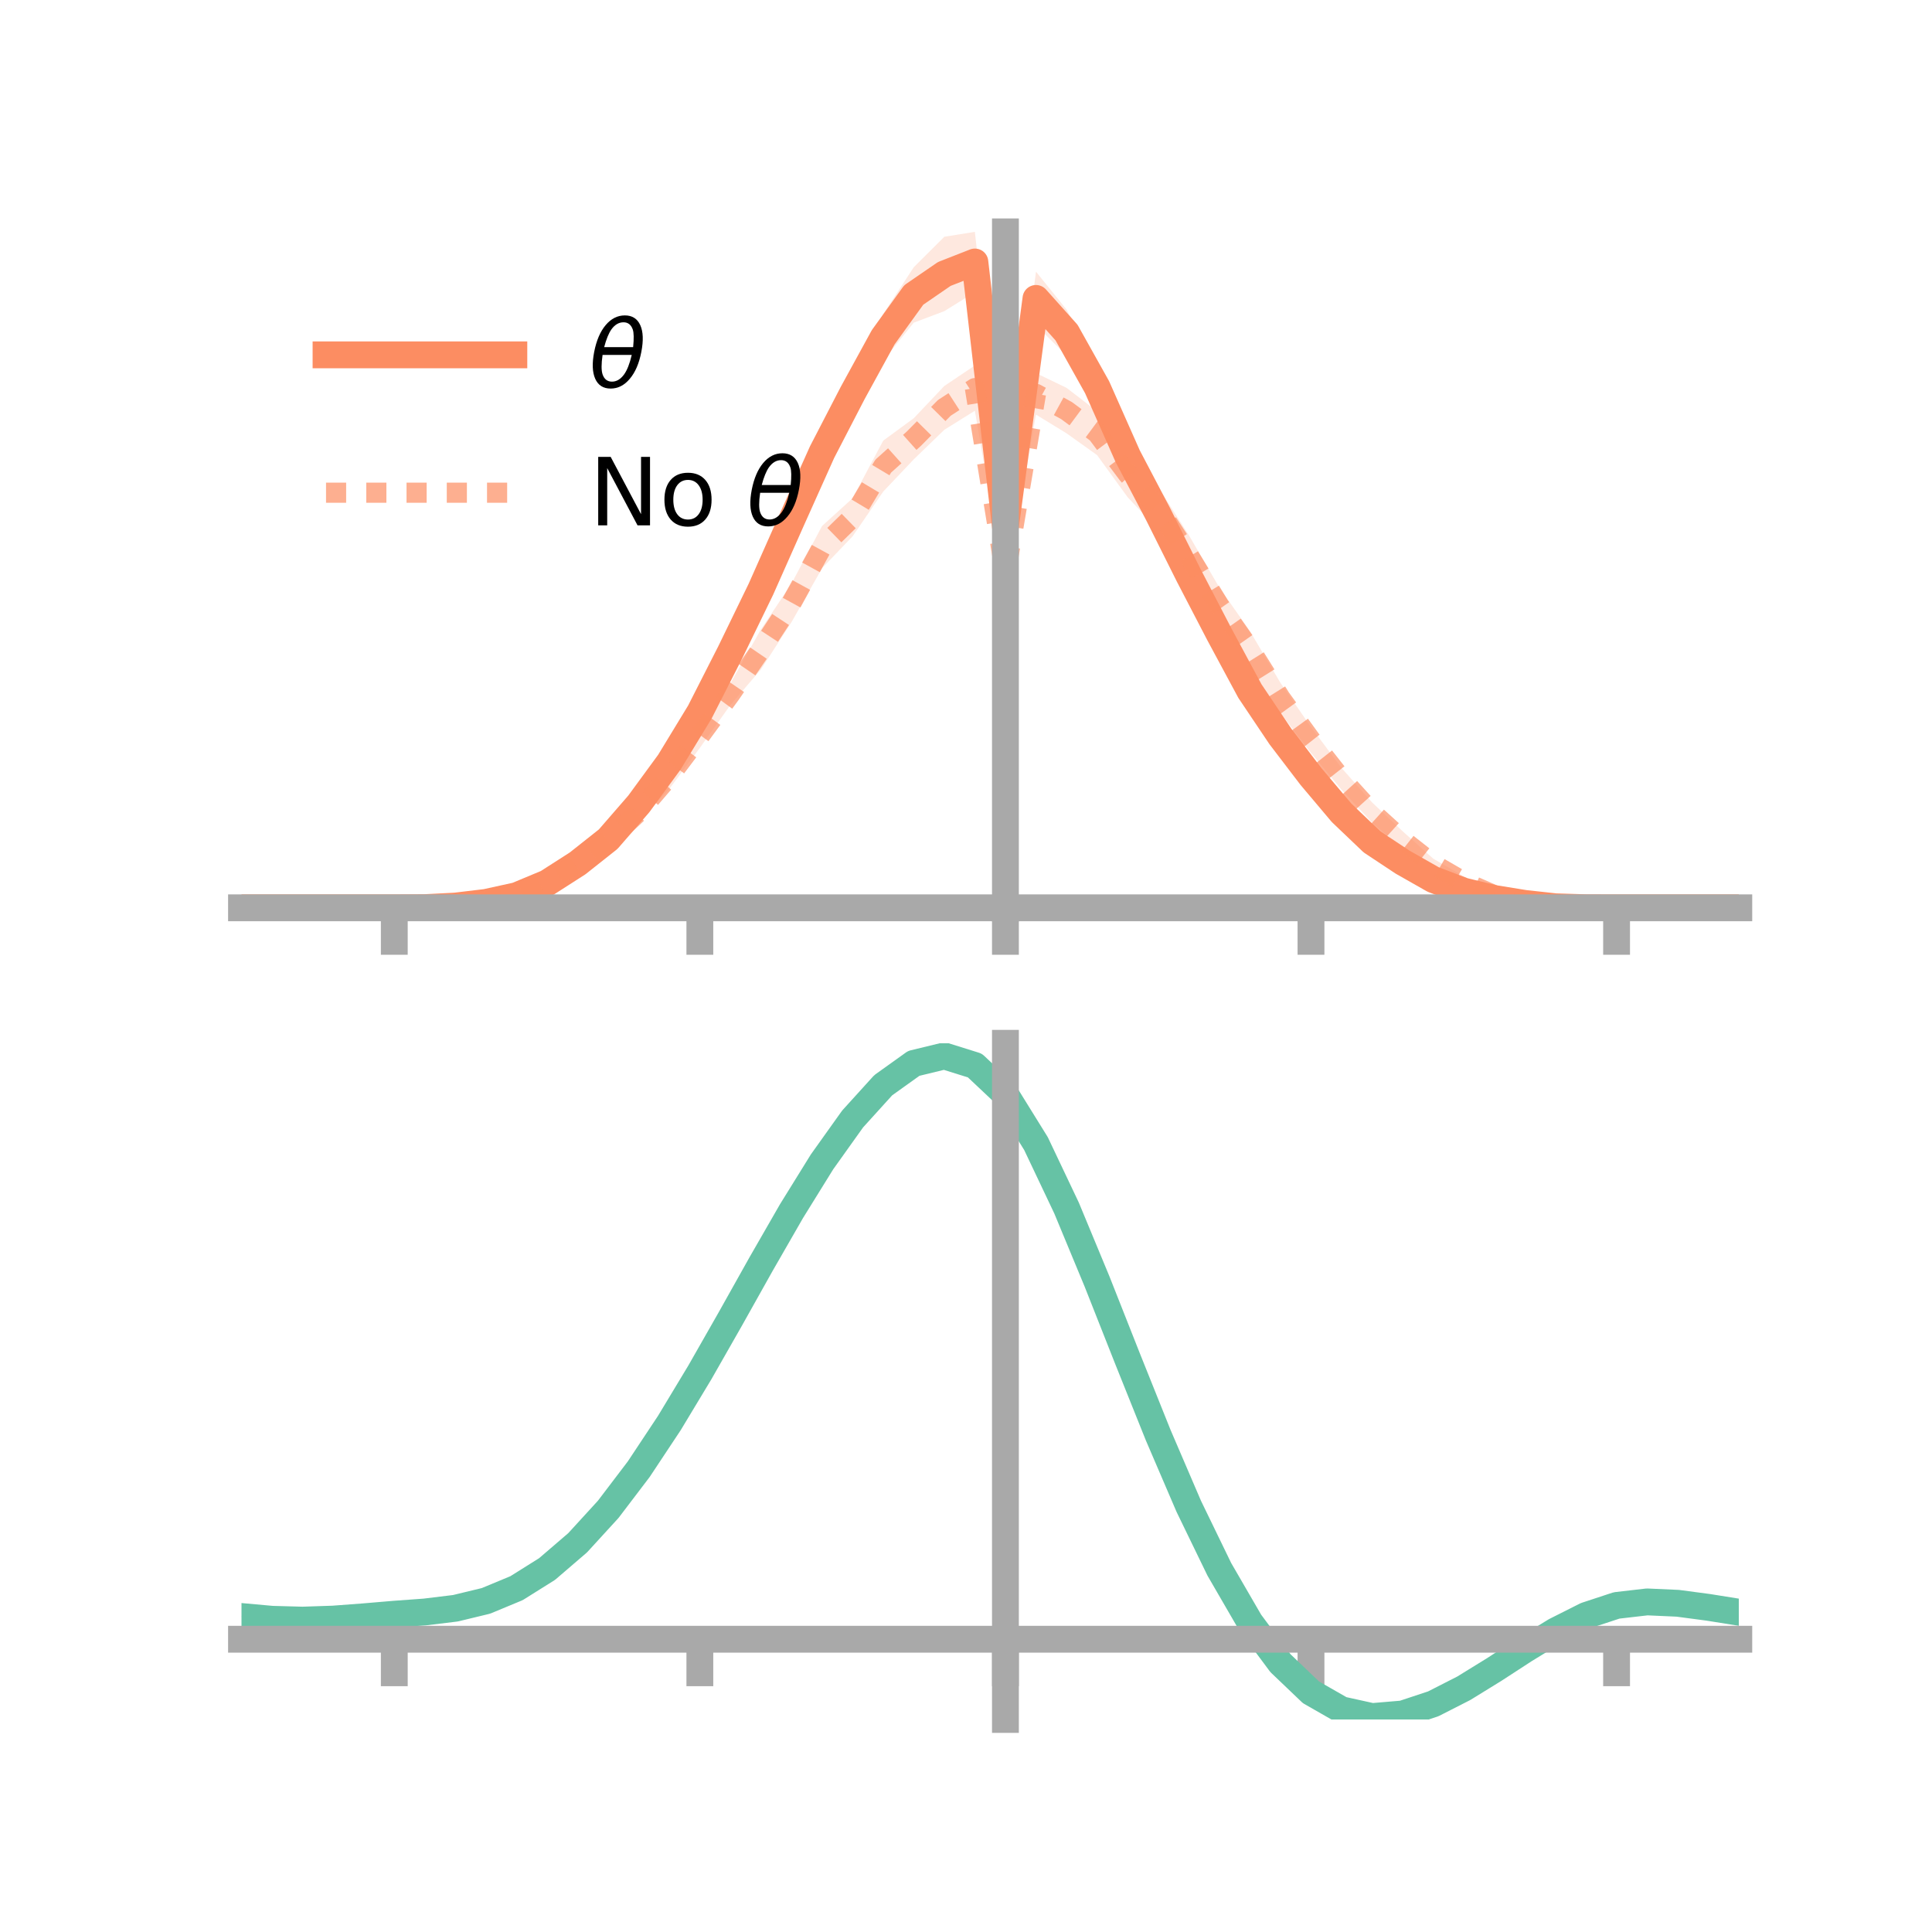 <?xml version="1.0" encoding="utf-8" standalone="no"?>
<!DOCTYPE svg PUBLIC "-//W3C//DTD SVG 1.1//EN"
  "http://www.w3.org/Graphics/SVG/1.1/DTD/svg11.dtd">
<!-- Created with matplotlib (https://matplotlib.org/) -->
<svg height="144pt" version="1.1" viewBox="0 0 144 144" width="144pt" xmlns="http://www.w3.org/2000/svg" xmlns:xlink="http://www.w3.org/1999/xlink">
 <defs>
  <style type="text/css">*{stroke-linecap:butt;stroke-linejoin:round;}</style>
 </defs>
 <g id="figure_1">
  <g id="patch_1">
   <path d="M 0 144 
L 144 144 
L 144 0 
L 0 0 
z
" style="fill:none;"/>
  </g>
  <g id="axes_1">
   <g id="patch_2">
    <path d="M 18 67.68 
L 129.6 67.68 
L 129.6 17.28 
L 18 17.28 
z
" style="fill:none;"/>
   </g>
   <g id="PolyCollection_1">
    <path clip-path="url(#p1ec9a81c19)" d="M 18 67.663 
L 18 67.663 
L 20.278 67.663 
L 22.555 67.663 
L 24.833 67.663 
L 27.11 67.663 
L 29.388 67.663 
L 31.665 67.621 
L 33.943 67.425 
L 36.22 67.115 
L 38.498 66.537 
L 40.776 65.502 
L 43.053 63.955 
L 45.331 61.972 
L 47.608 59.215 
L 49.886 56.04 
L 52.163 52.024 
L 54.441 47.438 
L 56.718 42.576 
L 58.996 37.475 
L 61.273 31.931 
L 63.551 27.744 
L 65.829 23.401 
L 68.106 19.918 
L 70.384 17.647 
L 72.661 17.28 
L 74.939 37.916 
L 77.216 20.246 
L 79.494 23.075 
L 81.771 27.262 
L 84.049 32.231 
L 86.327 36.821 
L 88.604 41.509 
L 90.882 45.921 
L 93.159 50.287 
L 95.437 54.115 
L 97.714 56.95 
L 99.992 59.86 
L 102.269 62.109 
L 104.547 63.766 
L 106.824 65.146 
L 109.102 66.083 
L 111.38 66.71 
L 113.657 67.202 
L 115.935 67.514 
L 118.212 67.636 
L 120.49 67.663 
L 122.767 67.663 
L 125.045 67.663 
L 127.322 67.663 
L 129.6 67.663 
L 129.6 67.663 
L 129.6 67.663 
L 127.322 67.663 
L 125.045 67.663 
L 122.767 67.663 
L 120.49 67.663 
L 118.212 67.68 
L 115.935 67.658 
L 113.657 67.472 
L 111.38 67.229 
L 109.102 66.758 
L 106.824 65.963 
L 104.547 64.758 
L 102.269 63.398 
L 99.992 61.301 
L 97.714 58.806 
L 95.437 55.677 
L 93.159 52.721 
L 90.882 48.626 
L 88.604 44.27 
L 86.327 39.85 
L 84.049 35.764 
L 81.771 30.456 
L 79.494 26.503 
L 77.216 24.241 
L 74.939 40.596 
L 72.661 21.773 
L 70.384 23.191 
L 68.106 24.051 
L 65.829 26.873 
L 63.551 30.848 
L 61.273 35.465 
L 58.996 40.079 
L 56.718 45.238 
L 54.441 49.751 
L 52.163 54.121 
L 49.886 57.589 
L 47.608 60.633 
L 45.331 63.122 
L 43.053 64.748 
L 40.776 66.119 
L 38.498 66.984 
L 36.22 67.404 
L 33.943 67.641 
L 31.665 67.68 
L 29.388 67.663 
L 27.11 67.663 
L 24.833 67.663 
L 22.555 67.663 
L 20.278 67.663 
L 18 67.663 
z
" style="fill:#fc8d62;fill-opacity:0.2;"/>
   </g>
   <g id="PolyCollection_2">
    <path clip-path="url(#p1ec9a81c19)" d="M 18 67.663 
L 18 67.663 
L 20.278 67.663 
L 22.555 67.663 
L 24.833 67.663 
L 27.11 67.663 
L 29.388 67.663 
L 31.665 67.611 
L 33.943 67.404 
L 36.22 67.026 
L 38.498 66.404 
L 40.776 65.311 
L 43.053 63.731 
L 45.331 62.04 
L 47.608 59.732 
L 49.886 56.93 
L 52.163 53.946 
L 54.441 50.926 
L 56.718 46.909 
L 58.996 43.493 
L 61.273 39.203 
L 63.551 37.134 
L 65.829 32.845 
L 68.106 31.174 
L 70.384 28.769 
L 72.661 27.239 
L 74.939 41.78 
L 77.216 27.811 
L 79.494 28.908 
L 81.771 30.657 
L 84.049 33.594 
L 86.327 36.311 
L 88.604 39.88 
L 90.882 43.791 
L 93.159 47.035 
L 95.437 50.893 
L 97.714 54.19 
L 99.992 57.239 
L 102.269 59.81 
L 104.547 61.96 
L 106.824 63.998 
L 109.102 65.319 
L 111.38 66.466 
L 113.657 67.035 
L 115.935 67.427 
L 118.212 67.624 
L 120.49 67.663 
L 122.767 67.663 
L 125.045 67.663 
L 127.322 67.663 
L 129.6 67.663 
L 129.6 67.663 
L 129.6 67.663 
L 127.322 67.663 
L 125.045 67.663 
L 122.767 67.663 
L 120.49 67.663 
L 118.212 67.678 
L 115.935 67.656 
L 113.657 67.403 
L 111.38 66.978 
L 109.102 66.133 
L 106.824 64.82 
L 104.547 63.278 
L 102.269 61.31 
L 99.992 58.862 
L 97.714 56.122 
L 95.437 53.148 
L 93.159 49.717 
L 90.882 46.49 
L 88.604 42.915 
L 86.327 39.48 
L 84.049 37.061 
L 81.771 33.921 
L 79.494 32.297 
L 77.216 30.902 
L 74.939 43.841 
L 72.661 30.614 
L 70.384 32.034 
L 68.106 34.239 
L 65.829 36.641 
L 63.551 39.968 
L 61.273 42.351 
L 58.996 46.366 
L 56.718 49.893 
L 54.441 52.545 
L 52.163 55.743 
L 49.886 58.799 
L 47.608 61.297 
L 45.331 63.268 
L 43.053 64.88 
L 40.776 66.067 
L 38.498 66.919 
L 36.22 67.391 
L 33.943 67.612 
L 31.665 67.678 
L 29.388 67.663 
L 27.11 67.663 
L 24.833 67.663 
L 22.555 67.663 
L 20.278 67.663 
L 18 67.663 
z
" style="fill:#fc8d62;fill-opacity:0.2;"/>
   </g>
   <g id="matplotlib.axis_1">
    <g id="xtick_1">
     <g id="line2d_1">
      <defs>
       <path d="M 0 0 
L 0 3.5 
" id="mf3395f2a10" style="stroke:#a9a9a9;stroke-width:2;"/>
      </defs>
      <g>
       <use style="fill:#a9a9a9;stroke:#a9a9a9;stroke-width:2;" x="29.388" xlink:href="#mf3395f2a10" y="67.663"/>
      </g>
     </g>
    </g>
    <g id="xtick_2">
     <g id="line2d_2">
      <g>
       <use style="fill:#a9a9a9;stroke:#a9a9a9;stroke-width:2;" x="52.163" xlink:href="#mf3395f2a10" y="67.663"/>
      </g>
     </g>
    </g>
    <g id="xtick_3">
     <g id="line2d_3">
      <g>
       <use style="fill:#a9a9a9;stroke:#a9a9a9;stroke-width:2;" x="74.939" xlink:href="#mf3395f2a10" y="67.663"/>
      </g>
     </g>
    </g>
    <g id="xtick_4">
     <g id="line2d_4">
      <g>
       <use style="fill:#a9a9a9;stroke:#a9a9a9;stroke-width:2;" x="97.714" xlink:href="#mf3395f2a10" y="67.663"/>
      </g>
     </g>
    </g>
    <g id="xtick_5">
     <g id="line2d_5">
      <g>
       <use style="fill:#a9a9a9;stroke:#a9a9a9;stroke-width:2;" x="120.49" xlink:href="#mf3395f2a10" y="67.663"/>
      </g>
     </g>
    </g>
   </g>
   <g id="matplotlib.axis_2"/>
   <g id="line2d_6">
    <path clip-path="url(#p1ec9a81c19)" d="M 18 67.663 
L 20.278 67.663 
L 22.555 67.663 
L 24.833 67.663 
L 27.11 67.663 
L 29.388 67.663 
L 31.665 67.65 
L 33.943 67.533 
L 36.22 67.26 
L 38.498 66.76 
L 40.776 65.811 
L 43.053 64.351 
L 45.331 62.547 
L 47.608 59.924 
L 49.886 56.814 
L 52.163 53.072 
L 54.441 48.595 
L 56.718 43.907 
L 58.996 38.777 
L 61.273 33.698 
L 63.551 29.296 
L 65.829 25.137 
L 68.106 21.984 
L 70.384 20.419 
L 72.661 19.527 
L 74.939 39.256 
L 77.216 22.243 
L 79.494 24.789 
L 81.771 28.859 
L 84.049 33.997 
L 86.327 38.335 
L 88.604 42.89 
L 90.882 47.273 
L 93.159 51.504 
L 95.437 54.896 
L 97.714 57.878 
L 99.992 60.581 
L 102.269 62.753 
L 104.547 64.262 
L 106.824 65.555 
L 109.102 66.42 
L 111.38 66.969 
L 113.657 67.337 
L 115.935 67.586 
L 118.212 67.658 
L 120.49 67.663 
L 122.767 67.663 
L 125.045 67.663 
L 127.322 67.663 
L 129.6 67.663 
" style="fill:none;stroke:#fc8d62;stroke-linecap:square;stroke-width:2;"/>
   </g>
   <g id="line2d_7">
    <path clip-path="url(#p1ec9a81c19)" d="M 18 67.663 
L 20.278 67.663 
L 22.555 67.663 
L 24.833 67.663 
L 27.11 67.663 
L 29.388 67.663 
L 31.665 67.645 
L 33.943 67.508 
L 36.22 67.208 
L 38.498 66.662 
L 40.776 65.689 
L 43.053 64.306 
L 45.331 62.654 
L 47.608 60.514 
L 49.886 57.864 
L 52.163 54.845 
L 54.441 51.736 
L 56.718 48.401 
L 58.996 44.93 
L 61.273 40.777 
L 63.551 38.551 
L 65.829 34.743 
L 68.106 32.706 
L 70.384 30.401 
L 72.661 28.926 
L 74.939 42.81 
L 77.216 29.356 
L 79.494 30.603 
L 81.771 32.289 
L 84.049 35.327 
L 86.327 37.896 
L 88.604 41.398 
L 90.882 45.14 
L 93.159 48.376 
L 95.437 52.02 
L 97.714 55.156 
L 99.992 58.05 
L 102.269 60.56 
L 104.547 62.619 
L 106.824 64.409 
L 109.102 65.726 
L 111.38 66.722 
L 113.657 67.219 
L 115.935 67.541 
L 118.212 67.651 
L 120.49 67.663 
L 122.767 67.663 
L 125.045 67.663 
L 127.322 67.663 
L 129.6 67.663 
" style="fill:none;stroke:#fc8d62;stroke-dasharray:1.5,1.5;stroke-dashoffset:0;stroke-opacity:0.7;stroke-width:1.5;"/>
   </g>
   <g id="patch_3">
    <path d="M 74.939 67.68 
L 74.939 17.28 
" style="fill:none;stroke:#a9a9a9;stroke-linecap:square;stroke-linejoin:miter;stroke-width:2;"/>
   </g>
   <g id="patch_4">
    <path d="M 129.6 67.68 
L 129.6 17.28 
" style="fill:none;"/>
   </g>
   <g id="patch_5">
    <path d="M 18 67.663 
L 129.6 67.663 
" style="fill:none;stroke:#a9a9a9;stroke-linecap:square;stroke-linejoin:miter;stroke-width:2;"/>
   </g>
   <g id="patch_6">
    <path d="M 18 17.28 
L 129.6 17.28 
" style="fill:none;"/>
   </g>
   <g id="legend_1">
    <g id="line2d_8">
     <path d="M 24.3 26.449 
L 38.3 26.449 
" style="fill:none;stroke:#fc8d62;stroke-linecap:square;stroke-width:2;"/>
    </g>
    <g id="line2d_9"/>
    <g id="text_1">
     <!-- $\theta$ -->
     <g transform="translate(43.9 28.899)scale(0.07 -0.07)">
      <defs>
       <path d="M 45.516 34.672 
L 14.453 34.672 
Q 12.359 20.062 14.5 13.875 
Q 17.188 6.25 24.469 6.25 
Q 31.781 6.25 37.359 13.922 
Q 42.234 20.656 45.516 34.672 
z
M 47.016 42.969 
Q 48.344 56.844 46.625 61.719 
Q 43.953 69.438 36.766 69.438 
Q 29.297 69.438 23.828 61.812 
Q 19.531 55.672 16.156 42.969 
z
M 38.188 76.766 
Q 49.906 76.766 54.594 66.406 
Q 59.281 56.109 55.719 37.844 
Q 52.203 19.625 43.453 9.281 
Q 34.766 -1.125 23.047 -1.125 
Q 11.281 -1.125 6.641 9.281 
Q 2 19.625 5.516 37.844 
Q 9.078 56.109 17.719 66.406 
Q 26.422 76.766 38.188 76.766 
z
" id="DejaVuSans-Oblique-952"/>
      </defs>
      <use transform="translate(0 0.234)" xlink:href="#DejaVuSans-Oblique-952"/>
     </g>
    </g>
    <g id="line2d_10">
     <path d="M 24.3 36.724 
L 38.3 36.724 
" style="fill:none;stroke:#fc8d62;stroke-dasharray:1.5,1.5;stroke-dashoffset:0;stroke-opacity:0.7;stroke-width:1.5;"/>
    </g>
    <g id="line2d_11"/>
    <g id="text_2">
     <!-- No $\theta$ -->
     <g transform="translate(43.9 39.174)scale(0.07 -0.07)">
      <defs>
       <path d="M 9.812 72.906 
L 23.094 72.906 
L 55.422 11.922 
L 55.422 72.906 
L 64.984 72.906 
L 64.984 0 
L 51.703 0 
L 19.391 60.984 
L 19.391 0 
L 9.812 0 
z
" id="DejaVuSans-78"/>
       <path d="M 30.609 48.391 
Q 23.391 48.391 19.188 42.75 
Q 14.984 37.109 14.984 27.297 
Q 14.984 17.484 19.156 11.844 
Q 23.344 6.203 30.609 6.203 
Q 37.797 6.203 41.984 11.859 
Q 46.188 17.531 46.188 27.297 
Q 46.188 37.016 41.984 42.703 
Q 37.797 48.391 30.609 48.391 
z
M 30.609 56 
Q 42.328 56 49.016 48.375 
Q 55.719 40.766 55.719 27.297 
Q 55.719 13.875 49.016 6.219 
Q 42.328 -1.422 30.609 -1.422 
Q 18.844 -1.422 12.172 6.219 
Q 5.516 13.875 5.516 27.297 
Q 5.516 40.766 12.172 48.375 
Q 18.844 56 30.609 56 
z
" id="DejaVuSans-111"/>
       <path id="DejaVuSans-32"/>
      </defs>
      <use transform="translate(0 0.234)" xlink:href="#DejaVuSans-78"/>
      <use transform="translate(74.805 0.234)" xlink:href="#DejaVuSans-111"/>
      <use transform="translate(135.986 0.234)" xlink:href="#DejaVuSans-32"/>
      <use transform="translate(167.773 0.234)" xlink:href="#DejaVuSans-Oblique-952"/>
     </g>
    </g>
   </g>
  </g>
  <g id="axes_2">
   <g id="patch_7">
    <path d="M 18 128.16 
L 129.6 128.16 
L 129.6 77.76 
L 18 77.76 
z
" style="fill:none;"/>
   </g>
   <g id="PolyCollection_3">
    <path clip-path="url(#pd9594def72)" d="M 18 120.524 
L 18 120.447 
L 20.278 120.663 
L 22.555 120.725 
L 24.833 120.641 
L 27.11 120.46 
L 29.388 120.26 
L 31.665 120.089 
L 33.943 119.806 
L 36.22 119.25 
L 38.498 118.293 
L 40.776 116.843 
L 43.053 114.849 
L 45.331 112.303 
L 47.608 109.236 
L 49.886 105.718 
L 52.163 101.848 
L 54.441 97.757 
L 56.718 93.599 
L 58.996 89.549 
L 61.273 85.796 
L 63.551 82.538 
L 65.829 79.979 
L 68.106 78.32 
L 70.384 77.76 
L 72.661 78.487 
L 74.939 80.669 
L 77.216 84.397 
L 79.494 89.27 
L 81.771 94.842 
L 84.049 100.695 
L 86.327 106.466 
L 88.604 111.852 
L 90.882 116.62 
L 93.159 120.606 
L 95.437 123.711 
L 97.714 125.906 
L 99.992 127.218 
L 102.269 127.724 
L 104.547 127.539 
L 106.824 126.799 
L 109.102 125.659 
L 111.38 124.281 
L 113.657 122.828 
L 115.935 121.458 
L 118.212 120.324 
L 120.49 119.578 
L 122.767 119.317 
L 125.045 119.424 
L 127.322 119.736 
L 129.6 120.113 
L 129.6 120.217 
L 129.6 120.217 
L 127.322 119.866 
L 125.045 119.573 
L 122.767 119.478 
L 120.49 119.742 
L 118.212 120.496 
L 115.935 121.656 
L 113.657 123.072 
L 111.38 124.58 
L 109.102 126.009 
L 106.824 127.191 
L 104.547 127.959 
L 102.269 128.16 
L 99.992 127.663 
L 97.714 126.369 
L 95.437 124.215 
L 93.159 121.187 
L 90.882 117.317 
L 88.604 112.696 
L 86.327 107.478 
L 84.049 101.886 
L 81.771 96.21 
L 79.494 90.803 
L 77.216 86.073 
L 74.939 82.457 
L 72.661 80.346 
L 70.384 79.649 
L 68.106 80.195 
L 65.829 81.798 
L 63.551 84.262 
L 61.273 87.391 
L 58.996 90.988 
L 56.718 94.862 
L 54.441 98.833 
L 52.163 102.734 
L 49.886 106.421 
L 47.608 109.773 
L 45.331 112.697 
L 43.053 115.131 
L 40.776 117.048 
L 38.498 118.454 
L 36.22 119.39 
L 33.943 119.935 
L 31.665 120.208 
L 29.388 120.369 
L 27.11 120.554 
L 24.833 120.716 
L 22.555 120.783 
L 20.278 120.721 
L 18 120.524 
z
" style="fill:#66c2a5;fill-opacity:0.2;"/>
   </g>
   <g id="matplotlib.axis_3">
    <g id="xtick_6">
     <g id="line2d_12">
      <g>
       <use style="fill:#a9a9a9;stroke:#a9a9a9;stroke-width:2;" x="29.388" xlink:href="#mf3395f2a10" y="122.18"/>
      </g>
     </g>
    </g>
    <g id="xtick_7">
     <g id="line2d_13">
      <g>
       <use style="fill:#a9a9a9;stroke:#a9a9a9;stroke-width:2;" x="52.163" xlink:href="#mf3395f2a10" y="122.18"/>
      </g>
     </g>
    </g>
    <g id="xtick_8">
     <g id="line2d_14">
      <g>
       <use style="fill:#a9a9a9;stroke:#a9a9a9;stroke-width:2;" x="74.939" xlink:href="#mf3395f2a10" y="122.18"/>
      </g>
     </g>
    </g>
    <g id="xtick_9">
     <g id="line2d_15">
      <g>
       <use style="fill:#a9a9a9;stroke:#a9a9a9;stroke-width:2;" x="97.714" xlink:href="#mf3395f2a10" y="122.18"/>
      </g>
     </g>
    </g>
    <g id="xtick_10">
     <g id="line2d_16">
      <g>
       <use style="fill:#a9a9a9;stroke:#a9a9a9;stroke-width:2;" x="120.49" xlink:href="#mf3395f2a10" y="122.18"/>
      </g>
     </g>
    </g>
   </g>
   <g id="matplotlib.axis_4"/>
   <g id="line2d_17">
    <path clip-path="url(#pd9594def72)" d="M 18 120.486 
L 20.278 120.692 
L 22.555 120.754 
L 24.833 120.678 
L 27.11 120.507 
L 29.388 120.314 
L 31.665 120.148 
L 33.943 119.87 
L 36.22 119.32 
L 38.498 118.374 
L 40.776 116.946 
L 43.053 114.99 
L 45.331 112.5 
L 47.608 109.505 
L 49.886 106.069 
L 52.163 102.291 
L 54.441 98.295 
L 56.718 94.231 
L 58.996 90.268 
L 61.273 86.593 
L 63.551 83.4 
L 65.829 80.888 
L 68.106 79.258 
L 70.384 78.705 
L 72.661 79.417 
L 74.939 81.563 
L 77.216 85.235 
L 79.494 90.037 
L 81.771 95.526 
L 84.049 101.291 
L 86.327 106.972 
L 88.604 112.274 
L 90.882 116.969 
L 93.159 120.896 
L 95.437 123.963 
L 97.714 126.137 
L 99.992 127.44 
L 102.269 127.942 
L 104.547 127.749 
L 106.824 126.995 
L 109.102 125.834 
L 111.38 124.43 
L 113.657 122.95 
L 115.935 121.557 
L 118.212 120.41 
L 120.49 119.66 
L 122.767 119.397 
L 125.045 119.499 
L 127.322 119.801 
L 129.6 120.165 
" style="fill:none;stroke:#66c2a5;stroke-linecap:square;stroke-width:2;"/>
   </g>
   <g id="patch_8">
    <path d="M 74.939 128.16 
L 74.939 77.76 
" style="fill:none;stroke:#a9a9a9;stroke-linecap:square;stroke-linejoin:miter;stroke-width:2;"/>
   </g>
   <g id="patch_9">
    <path d="M 129.6 128.16 
L 129.6 77.76 
" style="fill:none;"/>
   </g>
   <g id="patch_10">
    <path d="M 18 122.18 
L 129.6 122.18 
" style="fill:none;stroke:#a9a9a9;stroke-linecap:square;stroke-linejoin:miter;stroke-width:2;"/>
   </g>
   <g id="patch_11">
    <path d="M 18 77.76 
L 129.6 77.76 
" style="fill:none;"/>
   </g>
  </g>
 </g>
 <defs>
  <clipPath id="p1ec9a81c19">
   <rect height="50.4" width="111.6" x="18" y="17.28"/>
  </clipPath>
  <clipPath id="pd9594def72">
   <rect height="50.4" width="111.6" x="18" y="77.76"/>
  </clipPath>
 </defs>
</svg>
